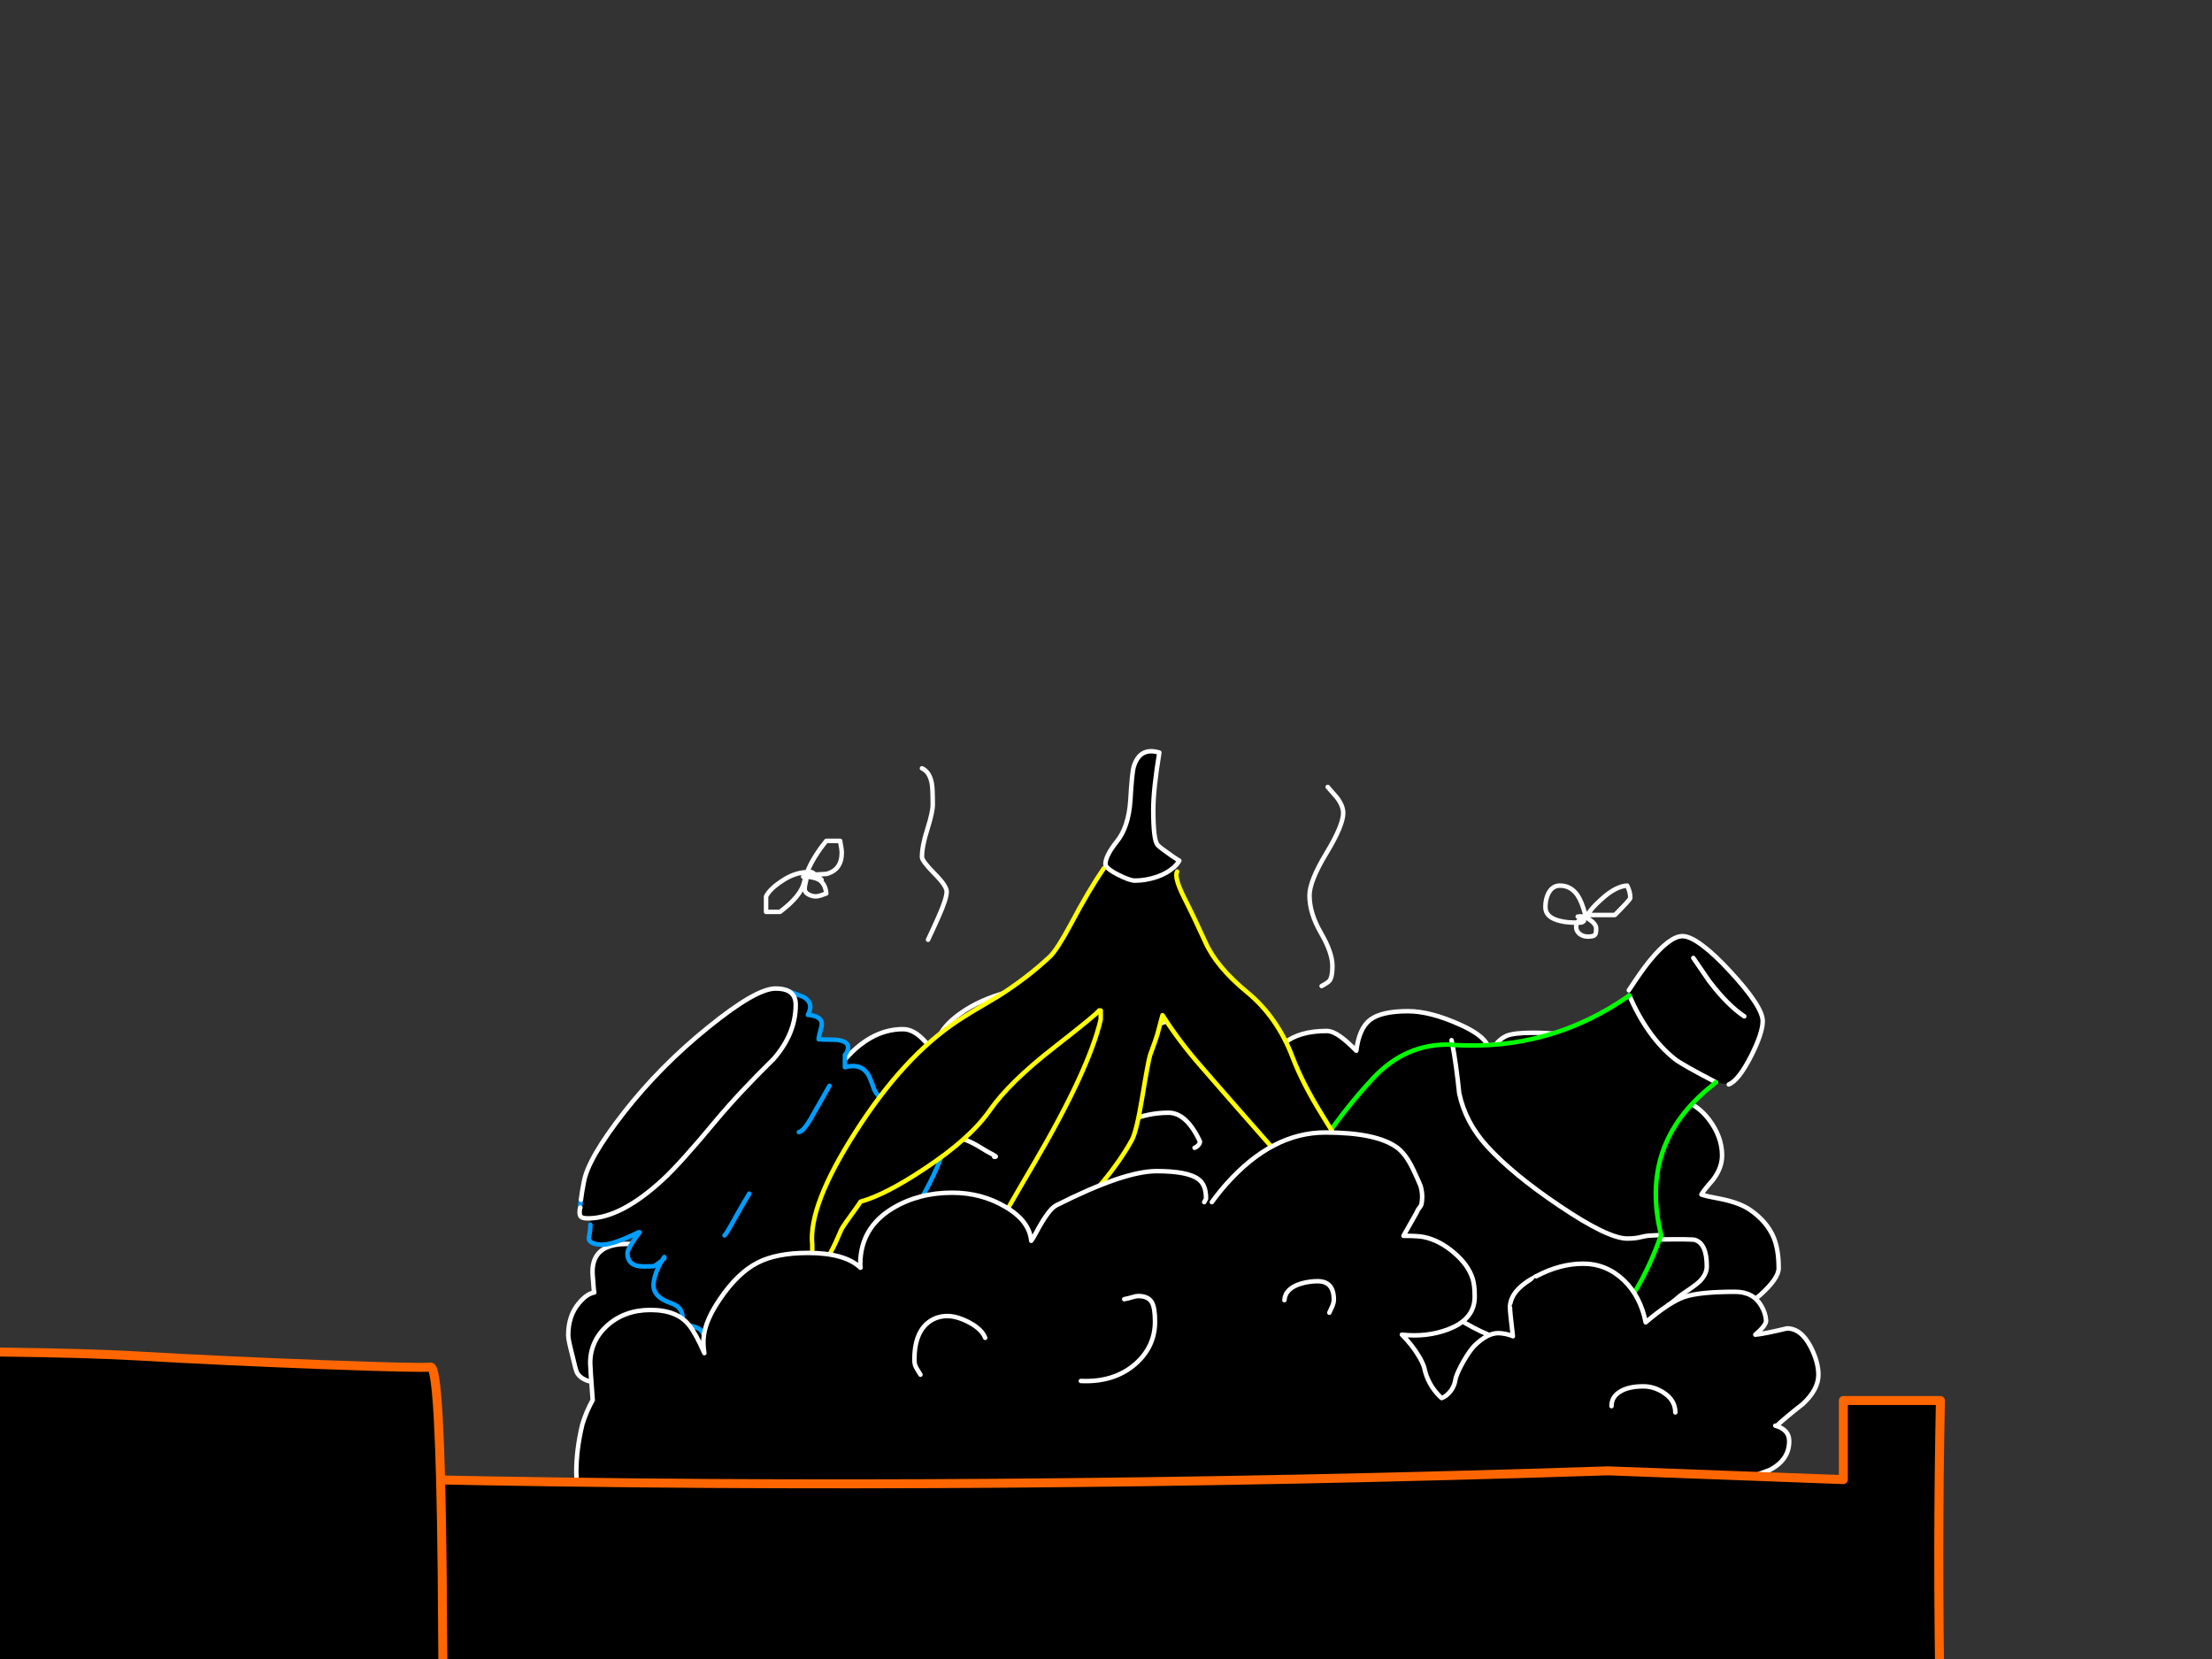 <?xml version="1.0" encoding="utf-8"?>
<svg id="EdithAnim12" image-rendering="inherit" baseProfile="basic" version="1.1" x="0px" y="0px" width="800" height="600" xmlns="http://www.w3.org/2000/svg" xmlns:xlink="http://www.w3.org/1999/xlink">
  <rect width="100%" height="100%" fill="#333333" stroke="none"/>
  <g id="21_GarbageDrawerf162r1" overflow="visible">
    <g id="GarbageDrawerGroupf162r1">
      <g id="Tween-6">
        <path fill="#000" stroke="none" d="M292.531,404.956 Q288.387,402.763 286.275,402.763 276.119,402.763 270.431,415.031 265.719,424.944 265.069,440.138 264.987,440.463 264.906,440.787 264.338,442.575 262.469,444.363 L249.387,444.363 Q249.144,444.444 244.025,444.931 240.288,445.338 238.987,447.287 238.581,447.856 238.5,449.563 238.419,451.513 238.337,451.838 236.387,449.888 226.637,449.888 214.287,449.888 214.287,459.963 214.287,460.856 214.531,463.537 214.694,466.544 214.937,467.438 212.175,467.925 209.412,471.256 205.513,475.806 205.513,482.875 205.513,484.256 206.406,487.831 206.894,489.863 207.787,493.438 208.356,495.956 208.925,496.85 210.631,499.287 214.937,499.938 216.075,500.1 229.725,503.756 247.275,507.738 267.913,510.013 275.713,510.906 327.713,518.706 367.769,524.719 395.313,525.938 423.831,527.238 462.019,530.325 488.75,532.438 512.475,532.438 533.356,532.438 565.206,526.344 598.031,520.169 607.213,513.913 610.706,511.556 614.2,510.581 618.019,509.525 619.887,508.388 626.713,504 628.338,501.563 632.806,494.738 633.781,491.813 634.188,490.594 634.188,487.1 634.188,483.444 633.213,480.925 631.75,478.162 630.938,476.537 L630.938,475.888 Q629.963,474.912 629.963,473.613 629.963,473.531 636.625,468.331 643.287,462.319 643.287,458.662 643.287,452 641.5,447.613 639.063,441.763 632.888,437.537 629.313,435.1 622.894,433.719 616.719,432.581 615.338,432.013 616.069,430.631 619.563,426.65 622.813,422.344 622.813,417.875 622.813,411.05 617.938,404.713 611.6,396.588 600.713,396.588 593.481,396.588 588.038,398.537 588.688,397.806 589.175,396.994 589.988,395.45 589.988,392.688 589.988,386.106 582.512,380.662 572.762,373.513 554.4,373.513 L544.813,374.65 Q540.831,376.438 538.475,382.125 538.313,382.694 537.988,383.263 538.313,382.694 538.475,382.125 540.181,376.031 528.238,370.669 517.35,365.713 509.225,365.713 499.638,365.713 495.575,368.8 491.513,371.888 490.537,380.013 487.287,376.763 485.419,375.381 482.169,372.863 479.813,372.863 469.981,372.863 464.456,377.25 461.694,379.444 453.487,390.412 L453.487,390.088 Q452.513,383.344 451.862,380.744 450.888,376.356 448.856,374.162 444.063,368.963 425.375,368.963 421.638,368.963 417.819,371.075 414,373.106 410.912,376.763 410.1,375.95 408.394,372.944 406.362,369.369 406.362,369.287 401.244,361.65 397.912,358.969 394.256,355.963 389.463,355.963 363.869,355.963 349.244,365.225 336.65,373.269 339.088,381.963 335.838,377.9 333.806,375.869 330.231,372.213 326.575,372.213 314.631,372.213 304.638,384.319 294.725,396.263 296.838,407.638 296.188,406.825 292.531,404.956 M350.787,412.919 Q353.225,414.056 356.963,416.412 359.563,417.794 359.888,418.037 360.537,418.444 359.563,418.363 360.537,418.444 359.888,418.037 359.563,417.794 356.963,416.412 353.225,414.056 350.787,412.919 346.4,410.888 341.688,410.888 326.575,410.888 318.287,418.037 326.575,410.888 341.688,410.888 346.4,410.888 350.787,412.919 M408.719,405.281 Q415.3,402.438 422.612,402.438 429.112,402.438 433.987,412.838 433.987,413.488 433.419,414.138 432.769,414.869 432.037,415.113 432.769,414.869 433.419,414.138 433.987,413.488 433.987,412.838 429.112,402.438 422.612,402.438 415.3,402.438 408.719,405.281 401.894,408.287 398.563,413.162 401.894,408.287 408.719,405.281 M523.525,398.863 Q524.094,398.863 527.831,402.925 531.488,406.988 531.488,407.638 531.488,416.006 528.319,420.394 526.206,423.319 523.362,423.888 526.206,423.319 528.319,420.394 531.488,416.006 531.488,407.638 531.488,406.988 527.831,402.925 524.094,398.863 523.525,398.863 503.05,398.863 493.463,406.988 503.05,398.863 523.525,398.863 M594.7,417.631 Q598.113,420.231 598.113,430.225 598.113,440.056 589.744,446.475 583.081,451.594 578.288,451.188 583.081,451.594 589.744,446.475 598.113,440.056 598.113,430.225 598.113,420.231 594.7,417.631 591.45,415.113 578.938,415.438 591.45,415.113 594.7,417.631 M600.387,448.263 Q612.006,448.1 612.981,448.425 617.288,449.725 617.288,458.013 617.288,460.775 614.769,463.375 613.144,464.919 608.838,467.763 607.7,468.494 605.75,470.2 603.963,471.662 603.313,471.988 603.963,471.662 605.75,470.2 607.7,468.494 608.838,467.763 613.144,464.919 614.769,463.375 617.288,460.775 617.288,458.013 617.288,449.725 612.981,448.425 612.006,448.1 600.387,448.263Z" test="Tween 6" stroke-width="1.625"/>
        <path id="Layer5_0_1_STROKES" stroke="#FFF" stroke-width="1.625" stroke-linejoin="round" stroke-linecap="round" fill="none" d="M630.938,476.537 Q631.75,478.162 633.213,480.925 634.188,483.444 634.188,487.1 634.188,490.594 633.781,491.813 632.806,494.738 628.338,501.563 626.713,504 619.887,508.388 618.019,509.525 614.2,510.581 610.706,511.556 607.213,513.913 598.031,520.169 565.206,526.344 533.356,532.438 512.475,532.438 488.75,532.438 462.019,530.325 423.831,527.238 395.313,525.938 367.769,524.719 327.713,518.706 275.713,510.906 267.913,510.013 247.275,507.738 229.725,503.756 216.075,500.1 214.937,499.938 210.631,499.287 208.925,496.85 208.356,495.956 207.787,493.438 206.894,489.863 206.406,487.831 205.513,484.256 205.513,482.875 205.513,475.806 209.412,471.256 212.175,467.925 214.937,467.438 214.694,466.544 214.531,463.537 214.287,460.856 214.287,459.963 214.287,449.888 226.637,449.888 236.387,449.888 238.337,451.838 238.419,451.513 238.5,449.563 238.581,447.856 238.987,447.287 240.288,445.338 244.025,444.931 249.144,444.444 249.387,444.363 L262.469,444.363 Q264.338,442.575 264.906,440.787 264.987,440.463 265.069,440.138 265.719,424.944 270.431,415.031 276.119,402.763 286.275,402.763 288.387,402.763 292.531,404.956 296.188,406.825 296.838,407.638 294.725,396.263 304.638,384.319 314.631,372.213 326.575,372.213 330.231,372.213 333.806,375.869 335.838,377.9 339.088,381.963 336.65,373.269 349.244,365.225 363.869,355.963 389.463,355.963 394.256,355.963 397.912,358.969 401.244,361.65 406.362,369.287 406.362,369.369 408.394,372.944 410.1,375.95 410.912,376.763 414,373.106 417.819,371.075 421.638,368.963 425.375,368.963 444.063,368.963 448.856,374.162 450.888,376.356 451.862,380.744 452.513,383.344 453.487,390.088 L453.487,390.412 Q461.694,379.444 464.456,377.25 469.981,372.863 479.813,372.863 482.169,372.863 485.419,375.381 487.287,376.763 490.537,380.013 491.513,371.888 495.575,368.8 499.638,365.713 509.225,365.713 517.35,365.713 528.238,370.669 540.181,376.031 538.475,382.125 540.831,376.438 544.813,374.65 547.494,373.513 554.4,373.513 572.762,373.513 582.512,380.662 589.988,386.106 589.988,392.688 589.988,395.45 589.175,396.994 588.688,397.806 588.038,398.537 593.481,396.588 600.713,396.588 611.6,396.588 617.938,404.713 622.813,411.05 622.813,417.875 622.813,422.344 619.563,426.65 616.069,430.631 615.338,432.013 616.719,432.581 622.894,433.719 629.313,435.1 632.888,437.537 639.063,441.763 641.5,447.613 643.287,452 643.287,458.662 643.287,462.319 636.625,468.331 629.963,473.531 629.963,473.613 629.963,474.912 630.938,475.888 M318.287,418.037 Q326.575,410.888 341.688,410.888 346.4,410.888 350.787,412.919 353.225,414.056 356.963,416.412 359.563,417.794 359.888,418.037 360.537,418.444 359.563,418.363 M398.563,413.162 Q401.894,408.287 408.719,405.281 415.3,402.438 422.612,402.438 429.112,402.438 433.987,412.838 433.987,413.488 433.419,414.138 432.769,414.869 432.037,415.113 M538.475,382.125 Q538.313,382.694 537.988,383.263 M493.463,406.988 Q503.05,398.863 523.525,398.863 524.094,398.863 527.831,402.925 531.488,406.988 531.488,407.638 531.488,416.006 528.319,420.394 526.206,423.319 523.362,423.888 M578.938,415.438 Q591.45,415.113 594.7,417.631 598.113,420.231 598.113,430.225 598.113,440.056 589.744,446.475 583.081,451.594 578.288,451.188 M600.387,448.263 Q612.006,448.1 612.981,448.425 617.288,449.725 617.288,458.013 617.288,460.775 614.769,463.375 613.144,464.919 608.838,467.763 607.7,468.494 605.75,470.2 603.963,471.662 603.313,471.988" test="Tween 6"/>
      </g>
      <g id="Tween-5">
        <g id="Tin-can-Rubbish">
          <path fill="#000" stroke="none" d="M258.781,405.456 Q246.025,420.813 239.769,426.581 224.9,440.313 213.2,440.638 L213.525,442.913 Q213.525,444.456 213.281,445.919 212.956,447.381 212.956,447.869 212.956,449.006 214.581,449.656 215.963,450.144 217.913,450.144 221.813,450.144 230.913,445.675 L231.319,445.675 Q226.931,451.525 226.931,453.231 226.931,458.025 232.7,458.025 236.194,458.025 236.681,457.863 237.169,457.619 239.444,455.913 239.85,455.019 240.256,454.613 L240.256,455.181 Q239.769,455.506 239.444,455.913 238.875,456.806 238.144,458.269 236.356,462.088 236.356,464.85 236.356,469.156 242.613,471.269 248.219,473.138 246.431,479.15 252.281,479.394 253.906,481.588 254.313,482.156 254.719,483.213 L254.719,483.294 Q269.425,477.363 275.763,472.731 281.856,468.181 284.375,461.844 281.856,468.181 275.763,472.731 269.425,477.363 254.719,483.294 255.288,484.919 255.938,487.6 256.669,489.469 260.325,492.313 262.681,494.263 261.462,498.163 L267.069,498.163 Q289.738,488.819 313.869,460.3 337.269,432.756 342.956,410.494 L342.956,405.456 Q339.219,404.644 334.588,405.456 L331.256,405.456 Q332.881,401.719 328.331,399.85 322.075,398.225 319.069,397.169 317.363,396.519 316.225,394.163 315.169,391.156 314.519,389.694 312.081,384.25 305.581,385.956 L305.581,381.488 Q306.719,380.35 306.719,378.725 306.719,376.45 302.25,376.044 297.213,375.963 296.075,375.881 296.075,375.069 296.644,373.038 297.213,371.088 297.213,370.438 297.213,367.431 292.175,367.025 294.45,362.881 290.713,360.606 287.463,359.388 285.431,358.575 287.788,360.038 287.788,363.369 287.788,373.85 279.744,383.031 267.394,395.138 258.781,405.456 M293.15,404.725 Q290.55,409.113 288.925,409.438 290.55,409.113 293.15,404.725 294.775,401.881 299.975,392.7 294.775,401.881 293.15,404.725 M325.325,417.319 Q322.238,422.031 318.5,423.331 322.238,422.031 325.325,417.319 328.494,412.444 330.119,405.456 328.494,412.444 325.325,417.319 M270.969,431.7 Q268.856,435.113 265.281,441.531 262.844,446 262.031,446.813 262.844,446 265.281,441.531 268.856,435.113 270.969,431.7 M225.713,402.288 Q212.631,419.025 211.169,427.475 210.356,431.619 210.113,433.894 209.706,436.25 209.869,436.738 209.788,436.981 209.706,437.225 209.625,437.875 209.625,438.363 209.625,439.663 210.113,440.069 210.763,440.638 212.631,440.638 212.875,440.638 213.2,440.638 224.9,440.313 239.769,426.581 246.025,420.813 258.781,405.456 267.394,395.138 279.744,383.031 287.788,373.85 287.788,363.369 287.788,360.038 285.431,358.575 284.456,358.006 283.238,357.763 282.019,357.519 280.475,357.519 273.406,357.519 256.1,371.575 238.794,385.55 225.713,402.288Z" test="Tin can Rubbish" stroke-width="1.625"/>
          <path id="Layer8_0_1_STROKES" stroke="#009EFF" stroke-width="1.625" stroke-linejoin="round" stroke-linecap="round" fill="none" d="M210.113,433.894 Q209.706,436.25 209.869,436.738 M285.431,358.575 Q287.463,359.388 290.713,360.606 294.45,362.881 292.175,367.025 297.213,367.431 297.213,370.438 297.213,371.088 296.644,373.038 296.075,375.069 296.075,375.881 297.213,375.963 302.25,376.044 306.719,376.45 306.719,378.725 306.719,380.35 305.581,381.488 L305.581,385.956 Q312.081,384.25 314.519,389.694 315.169,391.156 316.225,394.163 317.363,396.519 319.069,397.169 322.075,398.225 328.331,399.85 332.881,401.719 331.256,405.456 L334.588,405.456 Q339.219,404.644 342.956,405.456 L342.956,410.494 Q337.269,432.756 313.869,460.3 289.738,488.819 267.069,498.163 L261.462,498.163 Q262.681,494.263 260.325,492.313 256.669,489.469 255.938,487.6 255.288,484.919 254.719,483.294 L254.719,483.213 Q254.313,482.156 253.906,481.588 252.281,479.394 246.431,479.15 248.219,473.138 242.613,471.269 236.356,469.156 236.356,464.85 236.356,462.088 238.144,458.269 238.875,456.806 239.444,455.913 237.169,457.619 236.681,457.863 236.194,458.025 232.7,458.025 226.931,458.025 226.931,453.231 226.931,451.525 231.319,445.675 L230.913,445.675 Q221.813,450.144 217.913,450.144 215.963,450.144 214.581,449.656 212.956,449.006 212.956,447.869 212.956,447.381 213.281,445.919 213.525,444.456 213.525,442.913 M299.975,392.7 Q294.775,401.881 293.15,404.725 290.55,409.113 288.925,409.438 M330.119,405.456 Q328.494,412.444 325.325,417.319 322.238,422.031 318.5,423.331 M270.969,431.7 Q268.856,435.113 265.281,441.531 262.844,446 262.031,446.813 M239.444,455.913 Q239.769,455.506 240.256,455.181 L240.256,454.613 Q239.85,455.019 239.444,455.913Z M254.719,483.294 Q269.425,477.363 275.763,472.731 281.856,468.181 284.375,461.844" test="Tin can Rubbish"/>
          <path id="Layer8_0_2_STROKES" stroke="#FFF" stroke-width="1.625" stroke-linejoin="round" stroke-linecap="round" fill="none" d="M285.431,358.575 Q284.456,358.006 283.238,357.763 282.019,357.519 280.475,357.519 273.406,357.519 256.1,371.575 238.794,385.55 225.713,402.288 212.631,419.025 211.169,427.475 210.356,431.619 210.113,433.894 M209.869,436.738 Q209.788,436.981 209.706,437.225 209.625,437.875 209.625,438.363 209.625,439.663 210.113,440.069 210.763,440.638 212.631,440.638 212.875,440.638 213.2,440.638 224.9,440.313 239.769,426.581 246.025,420.813 258.781,405.456 267.394,395.138 279.744,383.031 287.788,373.85 287.788,363.369 287.788,360.038 285.431,358.575" test="Tin can Rubbish"/>
        </g>
        <g id="Bottle">
          <path fill="#000" stroke="none" d="M573.731,489.213 Q571.213,488.888 562.275,487.019 554.475,485.313 550.088,485.394 541.963,485.475 530.019,478.569 518.237,471.825 507.269,461.019 499.469,453.3 492.562,441.681 487.037,431.2 486.469,430.388 483.787,426.65 481.675,422.75 478.019,416.25 478.262,413.081 459.819,438.838 438.937,462.481 416.431,487.831 399.775,517.081 384.419,544.056 410.581,562.744 437.8,582.163 468.756,593.375 485.9,599.713 499.631,585.656 523.031,561.688 541.637,533.088 556.262,510.5 573.325,489.7 L573.731,489.213 M525.306,377.9 Q525.144,377.819 524.981,377.819 508.406,377.169 496.381,390.169 486.469,400.894 478.262,413.081 478.019,416.25 481.675,422.75 483.787,426.65 486.469,430.388 487.037,431.2 492.562,441.681 499.469,453.3 507.269,461.019 518.237,471.825 530.019,478.569 541.963,485.475 550.088,485.394 554.475,485.313 562.275,487.019 571.213,488.888 573.731,489.213 591.769,471.744 600.137,448.344 600.463,447.531 600.787,446.719 599.975,446.638 599.65,446.719 597.294,446.8 596.4,446.881 595.181,446.963 593.231,447.45 591.363,447.938 588.519,447.938 581.531,447.938 563.981,436.075 547.162,424.781 537.738,414.463 529.938,405.85 527.744,395.369 526.606,384.481 525.306,377.9 M605.744,383.019 Q595.831,375.138 589.25,360.025 560.569,380.175 525.306,377.9 526.606,384.481 527.744,395.369 529.938,405.85 537.738,414.463 547.162,424.781 563.981,436.075 581.531,447.938 588.519,447.938 591.363,447.938 593.231,447.45 595.181,446.963 596.4,446.881 597.294,446.8 599.65,446.719 599.975,446.638 600.787,446.719 592.581,413.813 619.069,392.688 619.8,392.119 620.531,391.388 608.181,384.969 605.744,383.019 M589.088,358.156 L589.25,360.025 Q595.831,375.138 605.744,383.019 608.181,384.969 620.531,391.388 L625.244,392.2 Q628.819,390.738 633.287,381.963 637.512,373.594 637.512,369.287 637.512,364.088 625.813,351.413 620.206,345.319 615.981,342.15 611.35,338.575 608.506,338.575 603.875,338.575 596.481,347.675 593.637,351.169 589.088,358.156 M612.975,347.269 Q612.488,346.538 612.406,346.456 612.488,346.538 612.975,347.269 614.194,348.975 618.094,354.744 624.838,363.6 630.85,367.581 624.838,363.6 618.094,354.744 614.194,348.975 612.975,347.269Z" test="Bottle" stroke-width="1.625"/>
          <path id="Layer9_0_1_STROKES" stroke="#FFF" stroke-width="1.625" stroke-linejoin="round" stroke-linecap="round" fill="none" d="M589.25,360.025 Q595.831,375.138 605.744,383.019 608.181,384.969 620.531,391.388 M625.244,392.2 Q628.819,390.738 633.287,381.963 637.512,373.594 637.512,369.287 637.512,364.088 625.813,351.413 620.206,345.319 615.981,342.15 611.35,338.575 608.506,338.575 603.875,338.575 596.481,347.675 593.637,351.169 589.088,358.156 M630.85,367.581 Q624.838,363.6 618.094,354.744 614.194,348.975 612.975,347.269 612.488,346.538 612.406,346.456 M478.262,413.081 Q478.019,416.25 481.675,422.75 483.787,426.65 486.469,430.388 487.037,431.2 492.562,441.681 499.469,453.3 507.269,461.019 518.237,471.825 530.019,478.569 541.963,485.475 550.088,485.394 554.475,485.313 562.275,487.019 571.213,488.888 573.731,489.213 M600.787,446.719 Q599.975,446.638 599.65,446.719 597.294,446.8 596.4,446.881 595.181,446.963 593.231,447.45 591.363,447.938 588.519,447.938 581.531,447.938 563.981,436.075 547.162,424.781 537.738,414.463 529.938,405.85 527.744,395.369 526.606,384.481 525.306,377.9 525.144,377.006 524.981,376.194 M573.731,489.213 Q574.056,489.294 574.219,489.294 574.219,489.537 573.325,489.7" test="Bottle"/>
          <path id="Layer9_0_2_STROKES" stroke="#0F0" stroke-width="1.625" stroke-linejoin="round" stroke-linecap="round" fill="none" d="M525.306,377.9 Q525.144,377.819 524.981,377.819 508.406,377.169 496.381,390.169 486.469,400.894 478.262,413.081 M573.731,489.213 Q591.769,471.744 600.137,448.344 600.463,447.531 600.787,446.719 592.581,413.813 619.069,392.688 619.8,392.119 620.531,391.388 M589.25,360.025 Q560.569,380.175 525.306,377.9 M573.325,489.7 Q556.262,510.5 541.637,533.088 523.031,561.688 499.631,585.656 485.9,599.713 468.756,593.375 437.8,582.163 410.581,562.744 384.419,544.056 399.775,517.081 416.431,487.831 438.937,462.481 459.819,438.838 478.262,413.081 M573.325,489.7 L573.731,489.213" test="Bottle"/>
        </g>
        <g id="Banana">
          <path fill="#000" stroke="none" d="M400.038,313.206 L399.225,314.019 Q393.863,321.819 387.363,334.088 382.325,343.431 379.806,345.869 371.438,353.75 360.956,360.331 350.394,366.506 346.25,369.269 326.75,382.188 309.444,409.325 292.3,436.056 293.763,450.194 L293.763,457.181 Q293.925,457.425 294.819,457.425 297.906,457.425 300.588,452.631 302.05,449.95 304.325,444.588 305.219,442.963 309.038,437.763 310.988,435.081 311.231,434.594 320.331,432.075 334.55,422.569 350.881,411.763 357.95,401.606 365.1,391.369 381.188,378.856 396.706,366.75 397.519,365.45 L398.088,365.45 398.088,368.7 Q393.863,386.9 373.794,421.106 363.313,438.9 360.794,443.856 354.944,454.906 354.619,460.269 355.106,460.269 356.731,460.594 358.275,460.838 359.006,460.838 365.263,460.838 382.894,444.263 401.256,427.038 409.381,412.25 411.088,409.081 413.119,396.731 415.313,383.488 415.963,381.538 418.075,375.85 418.563,374.144 419.213,371.544 420.431,367.156 426.606,376.825 434.325,385.6 439.688,391.856 460.569,415.581 469.994,426.631 474.544,450.113 477.306,464.413 477.306,473.594 484.456,473.675 488.681,464.25 492.419,455.719 492.419,442.963 492.419,430.856 488.194,420.863 486.081,415.906 478.363,403.556 471.131,391.938 467.475,382.35 461.95,367.806 450.981,358.788 439.931,349.688 435.95,340.75 431.888,331.813 428.231,324.581 424.575,317.269 425.713,315.238 L424.413,313.775 Q422.138,315.806 418.481,317.106 414.338,318.488 410.438,318.488 408.569,318.488 404.263,316.294 400.769,314.506 400.038,313.206 M419.294,272.175 Q412.225,270.063 410.031,277.294 409.381,279.569 408.813,289.481 408.163,299.15 403.856,304.431 399.794,309.55 399.794,312.556 399.794,312.881 400.038,313.206 400.769,314.506 404.263,316.294 408.569,318.488 410.438,318.488 414.338,318.488 418.481,317.106 422.138,315.806 424.413,313.775 425.713,312.638 426.525,311.256 426.038,310.931 425.55,310.688 423.681,309.469 422.381,308.494 419.538,306.544 418.644,305.569 417.1,303.781 417.1,292.813 417.1,285.5 419.294,272.175Z" test="Banana" stroke-width="1.625"/>
          <path id="Layer10_0_1_STROKES" stroke="#FF0" stroke-width="1.625" stroke-linejoin="round" stroke-linecap="round" fill="none" d="M425.713,315.238 Q424.575,317.269 428.231,324.581 431.888,331.813 435.95,340.75 439.931,349.688 450.981,358.788 461.95,367.806 467.475,382.35 471.131,391.938 478.363,403.556 486.081,415.906 488.194,420.863 492.419,430.856 492.419,442.963 492.419,455.719 488.681,464.25 484.456,473.675 477.306,473.594 477.306,464.413 474.544,450.113 469.994,426.631 460.569,415.581 439.688,391.856 434.325,385.6 426.606,376.825 420.431,367.156 419.213,371.544 418.563,374.144 418.075,375.85 415.963,381.538 415.313,383.488 413.119,396.731 411.088,409.081 409.381,412.25 401.256,427.038 382.894,444.263 365.263,460.838 359.006,460.838 358.275,460.838 356.731,460.594 355.106,460.269 354.619,460.269 354.944,454.906 360.794,443.856 363.313,438.9 373.794,421.106 393.863,386.9 398.088,368.7 L398.088,365.45 397.519,365.45 Q396.706,366.75 381.188,378.856 365.1,391.369 357.95,401.606 350.881,411.763 334.55,422.569 320.331,432.075 311.231,434.594 310.988,435.081 309.038,437.763 305.219,442.963 304.325,444.588 302.05,449.95 300.588,452.631 297.906,457.425 294.819,457.425 293.925,457.425 293.763,457.181 L293.763,450.194 Q292.3,436.056 309.444,409.325 326.75,382.188 346.25,369.269 350.394,366.506 360.956,360.331 371.438,353.75 379.806,345.869 382.325,343.431 387.363,334.088 393.863,321.819 399.225,314.019" test="Banana"/>
          <path id="Layer10_0_2_STROKES" stroke="#FFF" stroke-width="1.625" stroke-linejoin="round" stroke-linecap="round" fill="none" d="M400.038,313.206 Q399.794,312.881 399.794,312.556 399.794,309.55 403.856,304.431 408.163,299.15 408.813,289.481 409.381,279.569 410.031,277.294 412.225,270.063 419.294,272.175 417.1,285.5 417.1,292.813 417.1,303.781 418.644,305.569 419.538,306.544 422.381,308.494 423.681,309.469 425.55,310.688 426.038,310.931 426.525,311.256 425.713,312.638 424.413,313.775 M400.038,313.206 Q400.769,314.506 404.263,316.294 408.569,318.488 410.438,318.488 414.338,318.488 418.481,317.106 422.138,315.806 424.413,313.775" test="Banana"/>
        </g>
      </g>
      <g id="Tween-4">
        <path id="Layer4_0_1_STROKES" stroke="#FFF" stroke-width="1.625" stroke-linejoin="round" stroke-linecap="round" fill="none" d="M546.1,472.888 Q546.1,466.55 555.606,461.594" test="Tween 4"/>
        <g id="Garbage">
          <path fill="#000" stroke="none" d="M438.281,434.769 L436.169,433.55 Q436.006,433.875 435.519,434.769 436.006,433.875 436.169,433.55 436.169,433.388 436.169,433.306 436.169,428.35 433.325,426.4 429.425,423.556 418.294,423.556 406.513,423.556 382.056,435.906 379.213,437.287 374.581,446.063 373.85,447.525 372.956,448.744 372.306,441.513 363.613,436.475 355,431.356 344.356,431.356 332.25,431.356 322.906,436.963 311.125,444.031 311.125,457.275 311.125,457.925 311.206,458.494 305.519,453.131 292.194,453.131 280.981,453.131 274.075,456.625 266.763,460.362 260.344,469.869 255.306,477.263 254.575,482.95 254.169,485.956 254.737,489.369 251.813,482.625 249.375,479.456 245.069,473.769 235.237,473.769 225.975,473.769 219.638,479.375 213.463,484.981 213.463,493.025 213.463,494.487 214.356,506.35 212,510.575 210.619,515.125 208.425,524.144 208.425,532.594 208.425,540.313 214.031,545.188 219.15,549.656 225.731,549.656 228.169,549.656 236.538,548.275 244.825,546.894 250.269,546.894 256.769,546.894 273.263,551.606 289.675,556.319 306.656,556.319 311.613,556.319 351.263,552.744 396.925,549.088 431.7,549.088 439.5,549.006 445.431,549.088 L465.5,550.144 466.313,549.738 Q467.206,549.413 467.938,549.331 472.731,549.088 476.956,546.731 480.125,545.756 482.156,544.863 494.831,539.338 497.513,539.094 L498.081,539.094 Q498.081,538.85 536.025,549.494 577.706,560.3 594.688,560.3 614.188,560.3 623.613,550.306 628.406,545.35 629.219,540.15 629.219,537.55 629.056,537.306 628.975,537.144 628.813,536.981 628.163,536.413 626.456,536.25 628.163,536.413 628.813,536.981 L629.219,536.25 Q631.819,534.625 640.106,531.619 647.094,527.963 647.094,521.219 647.094,516.994 642.056,515.612 L642.625,515.612 Q645.225,513.094 652.05,507.731 657.656,502.531 657.656,497.169 657.656,492.619 654.894,487.175 651.4,480.431 646.281,480.431 637.831,482.463 634.825,482.706 638.725,479.375 638.725,477.669 638.563,474.906 637.019,472.306 634.094,467.188 627.513,467.188 614.594,467.188 609.15,469.056 603.788,470.925 595.175,478.237 593.388,468.975 587.294,463.044 580.956,457.031 572.588,457.031 564.138,457.031 555.606,461.581 L546.1,472.875 Q546.1,474.338 547.156,483.275 546.425,482.869 544.638,482.463 542.931,482.138 541.875,482.138 537.975,482.138 533.344,486.606 531.638,488.313 529.363,492.213 527.25,495.95 526.519,498.306 526.356,499.037 526.194,499.85 525.463,502.775 523.025,504.725 522.294,505.294 521.4,505.619 521.075,505.375 520.831,505.131 516.281,500.662 515.063,494.487 514.413,492.537 513.112,490.425 510.756,486.444 507.019,482.706 515.956,483.681 523.594,480.838 532.125,477.669 533.181,471.006 533.344,470.031 533.344,468.975 533.344,464.75 532.613,462.475 531.069,457.519 525.95,453.131 520.588,448.5 514.819,447.362 512.95,446.956 507.588,446.956 507.669,446.794 512.138,438.912 512.544,438.181 512.869,437.45 L513.6,436.475 Q514.006,435.906 514.088,435.5 514.737,432.169 513.763,428.919 513.194,427.375 510.919,422.581 508.319,417.219 505.15,414.944 497.675,409.581 479.313,409.581 460.056,409.581 443.481,428.269 440.881,431.194 438.281,434.769 M481.75,472.631 Q481.425,473.444 480.775,474.744 481.425,473.444 481.75,472.631 482.4,471.169 482.4,470.031 482.4,463.369 476.55,463.369 473.625,463.369 470.7,464.181 464.85,465.888 464.525,470.194 464.85,465.888 470.7,464.181 473.625,463.369 476.55,463.369 482.4,463.369 482.4,470.031 482.4,471.169 481.75,472.631 M601.675,503.669 Q605.9,506.431 605.9,510.819 605.9,506.431 601.675,503.669 598.181,501.394 594.363,501.394 589,501.394 585.994,503.263 582.825,505.131 582.825,508.544 582.825,505.131 585.994,503.263 589,501.394 594.363,501.394 598.181,501.394 601.675,503.669 M350.45,478.237 Q355.163,480.756 356.3,483.844 355.163,480.756 350.45,478.237 346.063,475.963 342.65,475.963 338.263,475.963 335.094,478.806 330.706,482.869 330.706,491.644 330.706,492.944 330.95,493.675 331.438,494.975 332.9,497.169 331.438,494.975 330.95,493.675 330.706,492.944 330.706,491.644 330.706,482.869 335.094,478.806 338.263,475.963 342.65,475.963 346.063,475.963 350.45,478.237 M416.588,471.006 Q417.725,472.956 417.725,477.994 417.725,487.094 410.575,493.35 402.856,500.013 390.913,499.444 402.856,500.013 410.575,493.35 417.725,487.094 417.725,477.994 417.725,472.956 416.588,471.006 415.288,468.731 411.631,468.731 410.9,468.731 409.844,469.056 408.3,469.544 406.594,469.869 408.3,469.544 409.844,469.056 410.9,468.731 411.631,468.731 415.288,468.731 416.588,471.006Z" test="Garbage" stroke-width="1.625"/>
          <path id="Layer6_0_1_STROKES" stroke="#FFF" stroke-width="1.625" stroke-linejoin="round" stroke-linecap="round" fill="none" d="M436.169,433.55 Q436.006,433.875 435.519,434.769 M628.813,536.981 Q628.975,537.144 629.056,537.306 629.219,537.55 629.219,540.15 628.406,545.35 623.613,550.306 614.188,560.3 594.688,560.3 577.706,560.3 536.025,549.494 498.081,538.85 498.081,539.094 L497.513,539.094 Q494.831,539.338 482.156,544.863 480.125,545.756 476.956,546.731 472.731,549.088 467.938,549.331 467.206,549.413 466.313,549.738 L465.5,550.144 445.431,549.088 Q439.5,549.006 431.7,549.088 396.925,549.088 351.263,552.744 311.613,556.319 306.656,556.319 289.675,556.319 273.263,551.606 256.769,546.894 250.269,546.894 244.825,546.894 236.538,548.275 228.169,549.656 225.731,549.656 219.15,549.656 214.031,545.188 208.425,540.313 208.425,532.594 208.425,524.144 210.619,515.125 212,510.575 214.356,506.35 213.463,494.487 213.463,493.025 213.463,484.981 219.638,479.375 225.975,473.769 235.237,473.769 245.069,473.769 249.375,479.456 251.813,482.625 254.737,489.369 254.169,485.956 254.575,482.95 255.306,477.263 260.344,469.869 266.763,460.362 274.075,456.625 280.981,453.131 292.194,453.131 305.519,453.131 311.206,458.494 311.125,457.925 311.125,457.275 311.125,444.031 322.906,436.963 332.25,431.356 344.356,431.356 355,431.356 363.613,436.475 372.306,441.513 372.956,448.744 373.85,447.525 374.581,446.063 379.213,437.287 382.056,435.906 406.513,423.556 418.294,423.556 429.425,423.556 433.325,426.4 436.169,428.35 436.169,433.306 436.169,433.388 436.169,433.55 M438.281,434.769 Q440.881,431.194 443.481,428.269 460.056,409.581 479.313,409.581 497.675,409.581 505.15,414.944 508.319,417.219 510.919,422.581 513.194,427.375 513.763,428.919 514.737,432.169 514.088,435.5 514.006,435.906 513.6,436.475 L512.869,437.45 Q512.544,438.181 512.138,438.912 507.669,446.794 507.588,446.956 512.95,446.956 514.819,447.362 520.588,448.5 525.95,453.131 531.069,457.519 532.613,462.475 533.344,464.75 533.344,468.975 533.344,470.031 533.181,471.006 532.125,477.669 523.594,480.838 515.956,483.681 507.019,482.706 510.756,486.444 513.112,490.425 514.413,492.537 515.063,494.487 516.281,500.662 520.831,505.131 521.075,505.375 521.4,505.619 522.294,505.294 523.025,504.725 525.463,502.775 526.194,499.85 526.356,499.037 526.519,498.306 527.25,495.95 529.363,492.213 531.638,488.313 533.344,486.606 537.975,482.138 541.875,482.138 542.931,482.138 544.638,482.463 546.425,482.869 547.156,483.275 546.1,474.338 546.1,472.875 M555.606,461.581 Q564.138,457.031 572.588,457.031 580.956,457.031 587.294,463.044 593.388,468.975 595.175,478.237 603.788,470.925 609.15,469.056 614.594,467.188 627.513,467.188 634.094,467.188 637.019,472.306 638.563,474.906 638.725,477.669 638.725,479.375 634.825,482.706 637.831,482.463 646.281,480.431 651.4,480.431 654.894,487.175 657.656,492.619 657.656,497.169 657.656,502.531 652.05,507.731 645.225,513.094 642.625,515.612 L642.056,515.612 Q647.094,516.994 647.094,521.219 647.094,527.963 640.106,531.619 631.819,534.625 629.219,536.25 M626.456,536.25 Q628.163,536.413 628.813,536.981 M464.525,470.194 Q464.85,465.888 470.7,464.181 473.625,463.369 476.55,463.369 482.4,463.369 482.4,470.031 482.4,471.169 481.75,472.631 481.425,473.444 480.775,474.744 M582.825,508.544 Q582.825,505.131 585.994,503.263 589,501.394 594.363,501.394 598.181,501.394 601.675,503.669 605.9,506.431 605.9,510.819 M332.9,497.169 Q331.438,494.975 330.95,493.675 330.706,492.944 330.706,491.644 330.706,482.869 335.094,478.806 338.263,475.963 342.65,475.963 346.063,475.963 350.45,478.237 355.163,480.756 356.3,483.844 M406.594,469.869 Q408.3,469.544 409.844,469.056 410.9,468.731 411.631,468.731 415.288,468.731 416.588,471.006 417.725,472.956 417.725,477.994 417.725,487.094 410.575,493.35 402.856,500.013 390.913,499.444" test="Garbage"/>
        </g>
        <g id="GarbageCloud">
          <path id="Layer7_0_1_STROKES" stroke="#FFF" stroke-width="1.625" stroke-linejoin="round" stroke-linecap="round" fill="none" d="M477.988,356.606 Q480.425,355.306 480.913,354.575 481.888,353.194 481.888,349.375 481.888,344.581 477.744,337.431 473.6,330.281 473.6,323.863 473.6,318.662 479.694,308.588 485.788,298.513 485.788,294.044 485.788,291.444 483.513,288.438 483.188,288.031 480.181,284.619 M574.188,330.931 Q575.163,328.819 579.063,325.325 584.263,320.531 588.488,320.287 589.625,322.563 589.625,324.756 589.625,325.325 584.019,330.931 L574.188,330.931 Q574.025,331.256 573.781,331.988 574.35,332.231 574.919,332.638 577.275,334.181 577.275,335.888 577.275,337.675 576.788,338.162 576.219,338.731 574.269,338.731 572.481,338.731 571.181,337.675 570.044,336.619 570.044,335.319 570.044,334.344 570.45,333.694 566.713,333.694 564.438,333.125 558.913,331.906 558.913,328.088 558.913,325.244 559.969,323.131 561.431,320.287 564.194,320.287 568.094,320.287 570.531,323.781 572.156,326.219 573.375,330.931 L574.188,330.931Z M570.45,333.694 L570.531,333.694 Q571.669,333.694 571.994,333.613 572.4,333.531 572.806,333.125 L572.806,331.988 Q571.75,332.394 571.181,332.8 570.694,333.125 570.45,333.694Z M573.781,331.988 Q572.075,331.175 570.613,331.5 M291.356,317.037 Q291.6,316.225 291.925,315.412 287.131,315.575 282.5,318.825 278.438,321.506 277.056,324.188 L277.056,329.794 282.094,329.794 Q289.731,324.025 290.788,319.15 291.031,318.094 291.356,317.037 290.95,317.037 290.463,317.037 M297.125,318.175 Q295.744,316.956 294.85,316.306 292.656,316.388 292.169,316.469 M294.85,316.306 Q294.119,315.738 293.713,315.494 293.469,315.331 292.738,315.331 292.331,315.331 291.925,315.412 294.038,310.05 298.831,304.119 L303.869,304.119 Q303.869,304.688 304.194,306.15 304.438,307.613 304.438,308.344 304.438,314.6 298.913,316.063 296.475,316.225 294.85,316.306Z M335.638,339.869 Q337.831,335.238 339.375,331.744 342.381,325 342.381,322.481 342.381,320.369 337.913,315.9 333.444,311.35 333.444,309.969 333.444,305.988 335.394,299.894 337.344,293.719 337.344,291.037 337.344,285.188 337.019,283.481 336.288,279.175 333.444,277.875 M291.6,318.175 L291.356,319.231 Q291.031,320.531 291.031,321.425 291.031,322.888 292.656,323.619 293.875,324.188 295.013,324.188 295.825,324.188 296.8,323.863 298.669,323.213 298.831,323.131 298.506,319.638 296.231,318.175 294.525,317.2 291.356,317.037" test="GarbageCloud"/>
        </g>
      </g>
      <g id="Drawer">
        <path fill="#000" stroke="none" d="M702.662,622.463 Q702.175,622.95 701.769,623.438 L701.769,650.981 Q702.175,651.387 702.662,651.875 708.594,657.806 716.881,657.969 L717.369,657.969 Q725.981,657.969 732.075,651.875 738.169,645.781 738.169,637.169 738.169,628.556 732.075,622.463 725.981,616.369 717.369,616.369 L716.881,616.369 Q708.594,616.531 702.662,622.463 M152.519,535.119 Q147.319,559.006 148.294,585.25 151.381,659.106 150.244,705.825 149.269,751.244 152.519,763.919 253.269,762.538 352.719,766.762 392.044,765.625 418.206,767.006 444.775,768.387 463.219,768.387 470.287,768.387 477.519,768.306 487.675,769.525 497.75,769.363 516.275,767.9 534.637,765.219 553.65,762.863 572.906,765.056 591.35,767.169 609.631,766.681 628.806,766.113 647.819,764.975 670.081,764.569 701.769,763.919 L701.769,657.969 701.769,650.981 701.769,623.438 Q701.688,619.863 701.688,616.369 700.631,561.281 701.769,506.519 L666.669,506.519 666.669,535.119 581.519,531.95 Q356.05,539.344 152.519,535.119Z" test="Drawer" stroke-width="1.625"/>
        <path id="Layer3_0_1_STROKES" stroke="#F60" stroke-width="3.25" stroke-linejoin="round" stroke-linecap="round" fill="none" d="M701.769,650.981 L701.769,657.969 701.769,763.919 Q670.081,764.569 647.819,764.975 628.806,766.113 609.631,766.681 591.35,767.169 572.906,765.056 553.65,762.863 534.637,765.219 516.275,767.9 497.75,769.363 487.675,769.525 477.519,768.306 470.287,768.387 463.219,768.387 444.775,768.387 418.206,767.006 392.044,765.625 352.719,766.762 253.269,762.538 152.519,763.919 149.269,751.244 150.244,705.825 151.381,659.106 148.294,585.25 147.319,559.006 152.519,535.119 356.05,539.344 581.519,531.95 L666.669,535.119 666.669,506.519 701.769,506.519 Q700.631,561.281 701.688,616.369 701.688,619.863 701.769,623.438 702.175,622.95 702.662,622.463 708.594,616.531 716.881,616.369 L717.369,616.369 Q725.981,616.369 732.075,622.463 738.169,628.556 738.169,637.169 738.169,645.781 732.075,651.875 725.981,657.969 717.369,657.969 L716.881,657.969 Q708.594,657.806 702.662,651.875 702.175,651.387 701.769,650.981 L701.769,623.438" test="Drawer"/>
      </g>
      <g id="DrawersCabinetFront">
        <path fill="#000" stroke="none" d="M193.919,925.644 Q194.325,926.05 194.813,926.538 200.744,932.469 209.031,932.631 L209.519,932.631 Q218.131,932.631 224.225,926.538 230.319,920.444 230.319,911.831 230.319,903.219 224.225,897.125 218.131,891.031 209.519,891.031 L209.031,891.031 Q200.744,891.194 194.813,897.125 194.325,897.613 193.919,898.1 L193.919,925.644 M193.919,781.181 L158.819,781.181 158.819,809.781 73.669,806.613 Q-151.8,814.006 -355.331,809.781 -360.531,833.669 -359.556,859.913 -356.469,933.769 -357.606,980.488 -358.581,1025.906 -355.331,1038.581 -254.581,1037.2 -155.131,1041.425 -115.806,1040.288 -89.644,1041.669 -63.075,1043.05 -44.631,1043.05 -37.562,1043.05 -30.331,1042.969 -20.175,1044.188 -10.1,1044.025 8.425,1042.563 26.787,1039.881 45.8,1037.525 65.056,1039.719 83.5,1041.831 101.781,1041.344 120.956,1040.775 139.969,1039.638 162.231,1039.231 193.919,1038.581 L193.919,932.631 193.919,925.644 193.919,898.1 Q193.837,894.525 193.837,891.031 192.781,835.944 193.919,781.181Z" test="DrawersCabinetFront" stroke-width="1.625"/>
        <path id="Layer2_0_1_STROKES" stroke="#F60" stroke-width="3.25" stroke-linejoin="round" stroke-linecap="round" fill="none" d="M193.919,925.644 L193.919,932.631 193.919,1038.581 Q162.231,1039.231 139.969,1039.638 120.956,1040.775 101.781,1041.344 83.5,1041.831 65.056,1039.719 45.8,1037.525 26.787,1039.881 8.425,1042.563 -10.1,1044.025 -20.175,1044.188 -30.331,1042.969 -37.562,1043.05 -44.631,1043.05 -63.075,1043.05 -89.644,1041.669 -115.806,1040.288 -155.131,1041.425 -254.581,1037.2 -355.331,1038.581 -358.581,1025.906 -357.606,980.488 -356.469,933.769 -359.556,859.913 -360.531,833.669 -355.331,809.781 -151.8,814.006 73.669,806.613 L158.819,809.781 158.819,781.181 193.919,781.181 Q192.781,835.944 193.837,891.031 193.837,894.525 193.919,898.1 194.325,897.613 194.813,897.125 200.744,891.194 209.031,891.031 L209.519,891.031 Q218.131,891.031 224.225,897.125 230.319,903.219 230.319,911.831 230.319,920.444 224.225,926.538 218.131,932.631 209.519,932.631 L209.031,932.631 Q200.744,932.469 194.813,926.538 194.325,926.05 193.919,925.644 L193.919,898.1" test="DrawersCabinetFront"/>
        <path fill="#000" stroke="none" d="M117.3,493.556 Q82.361,492.264 48.725,490.306 15.182,488.433 -73.637,488.763 -162.395,489.18 -203.394,489.656 -244.292,490.214 -296.181,489.738 -348.089,489.255 -378.081,492.906 -380.194,510.131 -382.631,648.663 -385.15,792.556 -382.794,820.913 -381.9,832.45 -387.831,936.369 -393.678,1040.286 -389.212,1042.563 -384.672,1044.841 -372.637,1043.944 -368.128,1043.666 -362.887,1042.969 -352.812,1041.669 -342.656,1040.369 -294.963,1035.494 -247.187,1036.956 -225.026,1037.103 -201.525,1037.363 -83.469,1038.744 -67.869,1038.744 -53.406,1038.744 52.462,1042.806 53.681,1042.888 54.981,1042.888 58.313,1043.05 61.644,1043.131 66.356,1043.294 70.906,1043.375 156.462,1045.894 158.413,1042.806 160.688,1039.231 160.85,1025.094 160.769,1004.944 160.769,991.863 160.769,896.719 161.988,863.65 162.556,847.4 160.769,772.163 159.063,696.438 159.631,677.506 160.686,642.497 159.875,568.225 159.147,493.941 155.731,494.369 152.314,494.871 117.3,493.556Z" test="DrawersCabinetFront" stroke-width="1.625"/>
        <path id="Layer1_0_1_STROKES" stroke="#F60" stroke-width="3.25" stroke-linejoin="round" stroke-linecap="round" fill="none" d="M-378.081,492.906 Q-348.089,489.255 -296.181,489.738 -244.292,490.214 -203.353,489.697 -162.395,489.18 -73.597,488.803 15.182,488.433 48.766,490.347 82.361,492.264 117.341,493.556 152.314,494.871 155.731,494.409 159.147,493.941 159.916,568.225 160.686,642.497 159.631,677.506 159.063,696.438 160.769,772.163 162.556,847.4 161.988,863.65 160.769,896.719 160.769,991.863 160.769,1004.944 160.85,1025.094 160.688,1039.231 158.413,1042.806 156.462,1045.894 70.906,1043.375 66.356,1043.294 61.644,1043.131 58.313,1043.05 54.981,1042.888 53.681,1042.888 52.462,1042.806 -53.406,1038.744 -67.869,1038.744 -83.469,1038.744 -201.525,1037.363 -225.026,1037.103 -247.187,1036.956 -294.963,1035.494 -342.656,1040.369 -352.812,1041.669 -362.887,1043.009 -368.128,1043.666 -372.597,1043.984 -384.672,1044.841 -389.172,1042.563 -393.678,1040.286 -387.791,936.369 -381.9,832.45 -382.794,820.913 -385.15,792.556 -382.631,648.663 -380.194,510.131 -378.081,492.906Z" test="DrawersCabinetFront"/>
      </g>
    </g>
  </g>
</svg>
